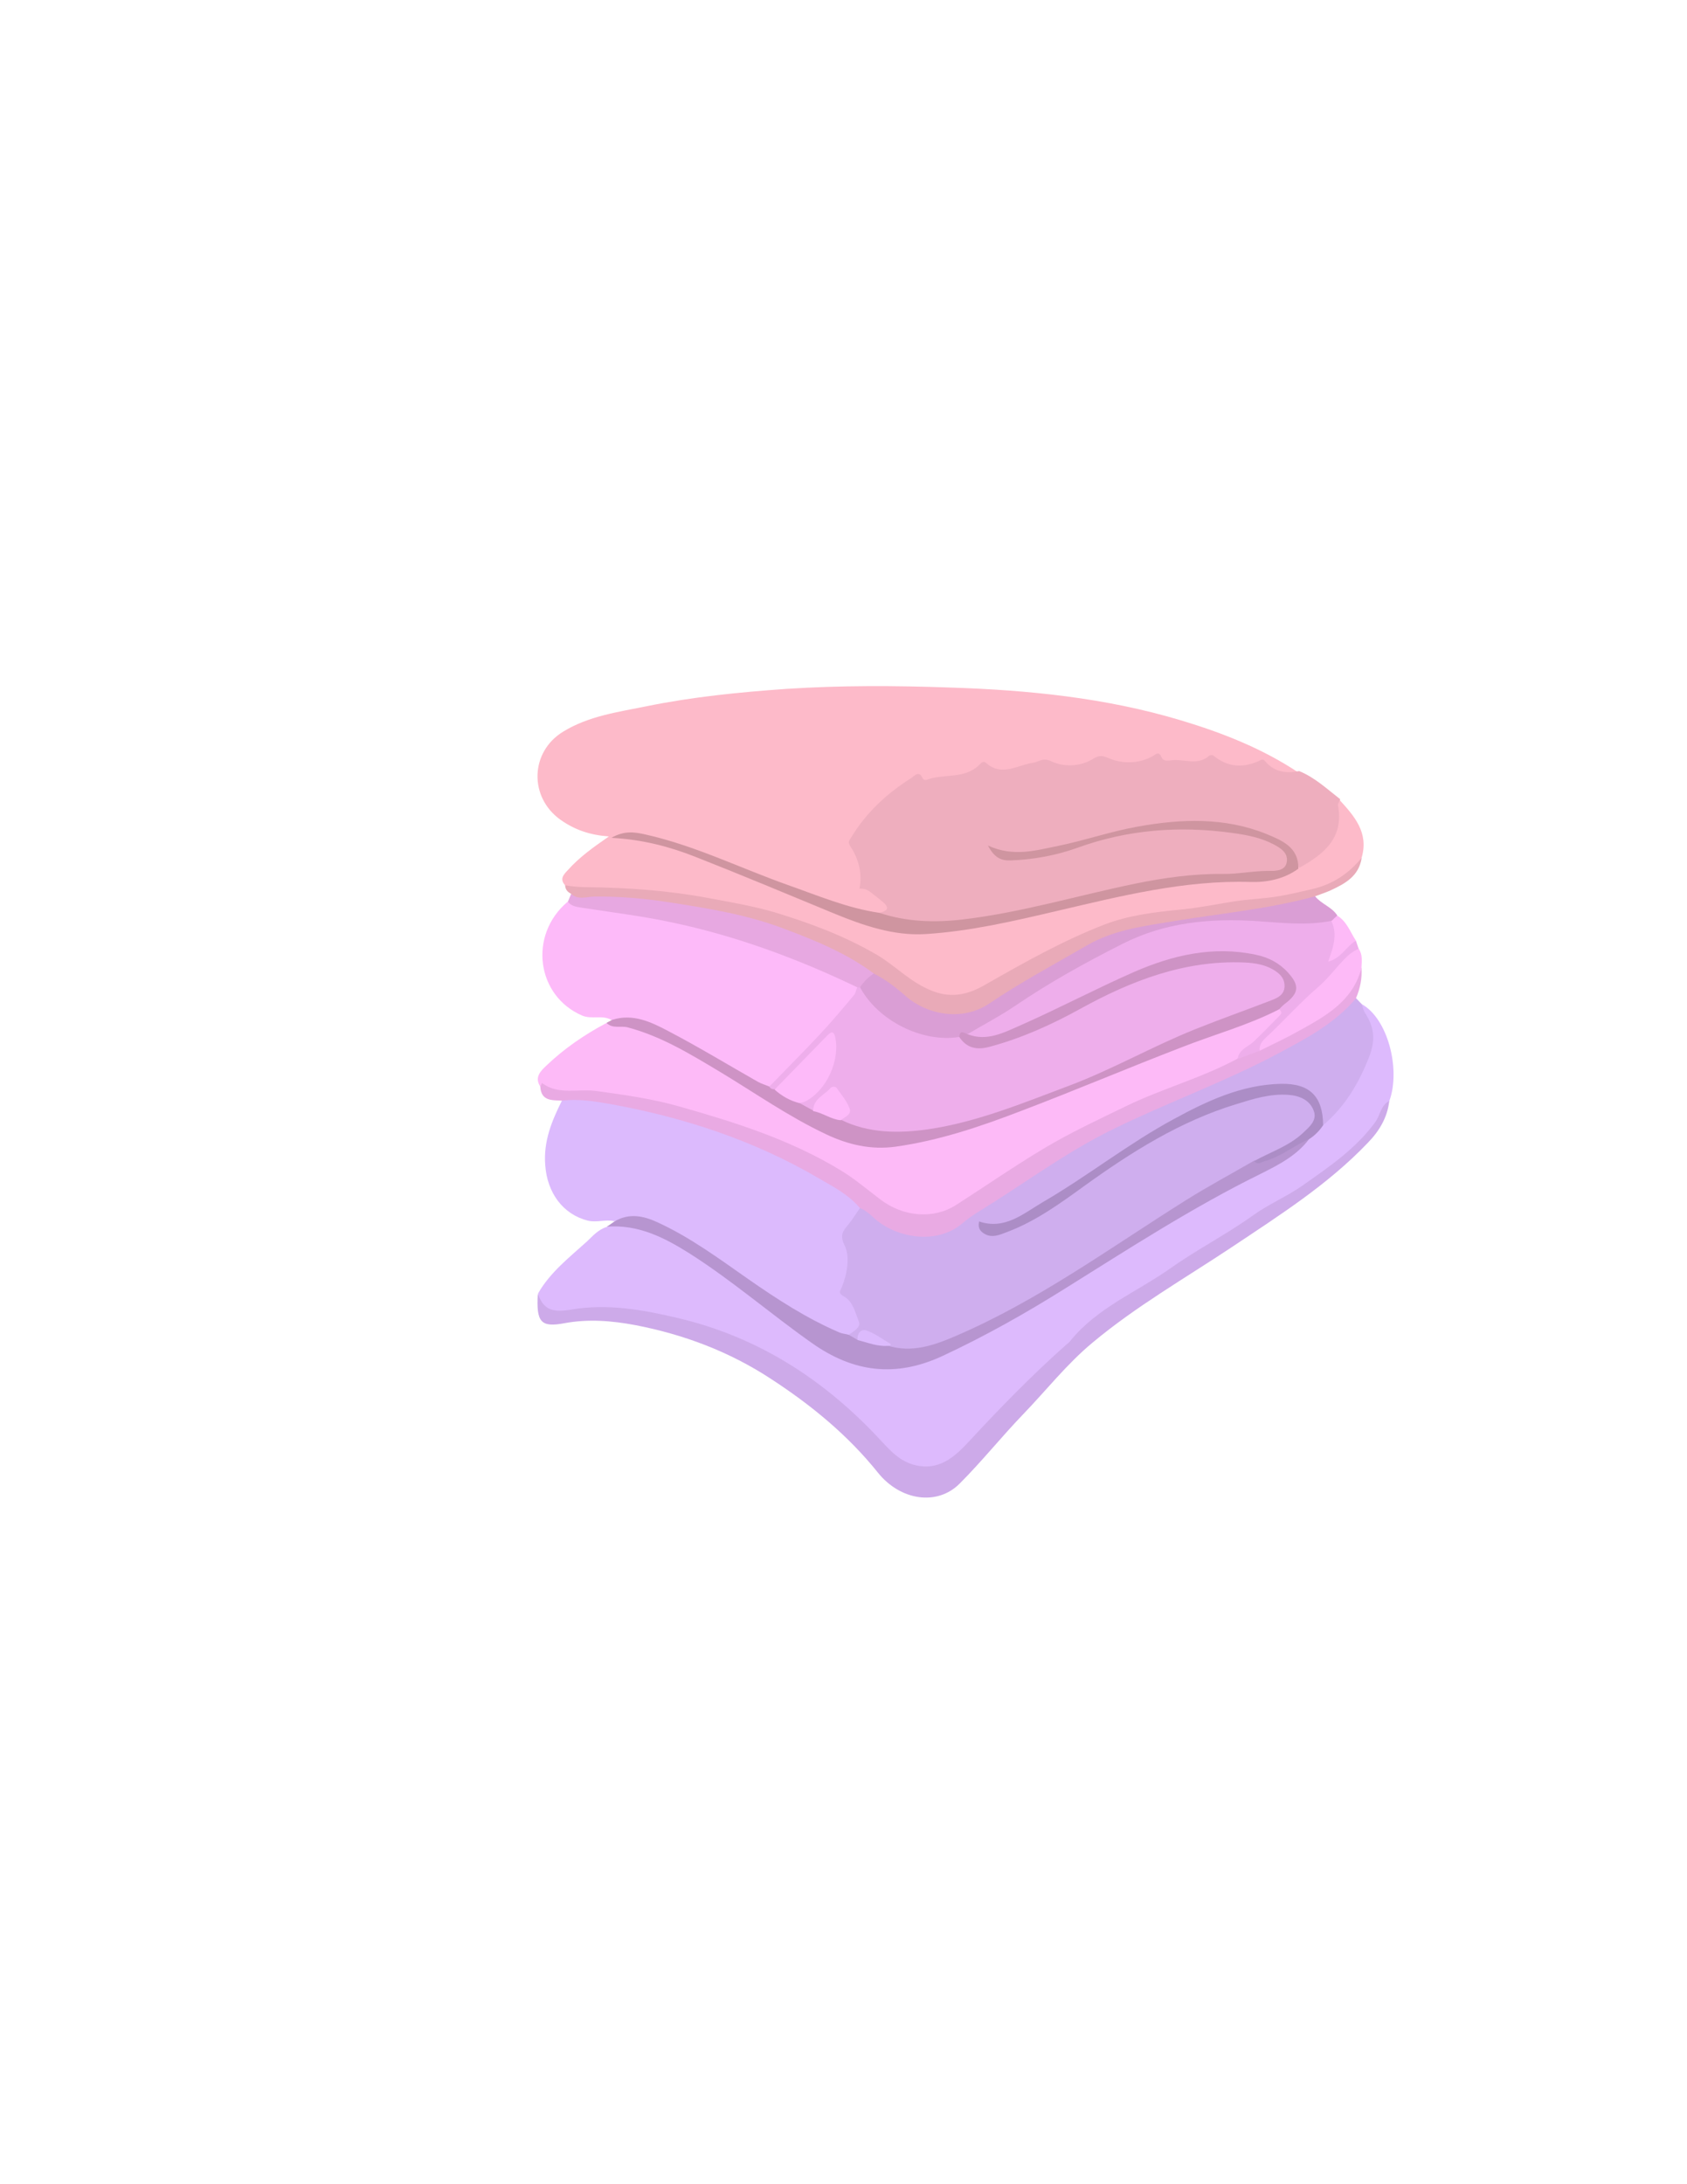 <?xml version="1.0" encoding="utf-8"?>
<!-- Generator: Adobe Illustrator 19.0.0, SVG Export Plug-In . SVG Version: 6.00 Build 0)  -->
<svg version="1.1" id="Calque_1" xmlns="http://www.w3.org/2000/svg" xmlns:xlink="http://www.w3.org/1999/xlink" x="0px" y="0px"
	 viewBox="0 0 612 792" style="enable-background:new 0 0 612 792;" xml:space="preserve">
<style type="text/css">
	.st0{fill:#FDBAC9;}
	.st1{fill:#EEAEBE;}
	.st2{fill:#CFAEEE;}
	.st3{fill:#DDBAFD;}
	.st4{fill:#DCBAFD;}
	.st5{fill:#FDBAF7;}
	.st6{fill:#FDBAF9;}
	.st7{fill:#CDAAE9;}
	.st8{fill:#E9AAE3;}
	.st9{fill:#EEAEEB;}
	.st10{fill:#CE93C5;}
	.st11{fill:#E9AAB8;}
	.st12{fill:#B795D0;}
	.st13{fill:#DA9ED5;}
	.st14{fill:#E7A8E1;}
	.st15{fill:#CF95A0;}
	.st16{fill:#AC8DC6;}
</style>
<g>
	<path class="st0" d="M205,321c-2.1-2.3-0.5-3.9,1-5.5c4.1-4.6,9.1-8.2,14.9-12.2c-6.9-0.5-12.4-2.4-17.5-6
		c-11.6-8.2-11.1-24.7,0.9-32c9.3-5.7,19.9-7.1,30.2-9.2c16.7-3.4,33.6-5.1,50.7-6.3c19.8-1.3,39.6-1.2,59.4-0.5
		c28.3,0.9,56.5,3.7,83.8,11.9c15,4.5,29.5,10.2,42.6,18.9c0.3,1.1-0.4,1.5-1.2,1.7c-1.2,0.3-2.4,0.2-3.4-0.3
		c-6.5-3.1-13.8-1.6-20.4-3.2c-6.3-1.6-12.6,0.2-18.7-1c-6.6-1.2-13.1,0.2-19.6,0.1c-2.3,0-4.7,0.2-6.8-1c-1.1-0.6-2.2-0.6-3.3,0
		c-5.8,3-11.8,2.6-17.9,0.9c-1.2-0.4-2.2-0.2-3.3,0.2c-6.1,2.4-12.3,3.8-18.9,1.8c-0.8-0.3-1.7-0.3-2.4,0.3
		c-5,3.6-11.2,2.8-16.8,4.3c-3.1,0.8-6.2-1.4-9.8,1.2c-7.2,5.3-13.7,11-18,19c-0.3,0.6,0-0.2-0.3,0.4c-0.5,1.6,4,16.5,5.4,17.5
		c1.6,1.2,3.2,2.4,4.6,3.8c3.4,3.2,3,4.5-1.6,6.5c-3.9,0.1-7.5-1.3-11.2-2.4c-18-5.5-35.3-12.8-52.9-19.6c-9.8-3.8-19.7-7-29.4-7.4
		c6.2,0.7,13.2,1.8,20,4.1c16.4,5.6,32.2,12.5,48.2,19.1c11.8,4.9,23.7,9.8,36.7,11.1c5.8,0.5,11.3-0.4,16.9-1.2
		c17.9-2.3,35.3-6.8,52.8-10.9c16.7-3.8,33.5-6.9,50.8-6.6c6.7,0.1,13.3-1.1,19.3-4.2c4.1-1.9,7.7-4.6,10.5-8.2
		c2.7-3.3,4.5-6.9,3.8-11.4c-0.3-1.8-0.5-3.7,1.8-4.7c5.4,5.9,10.7,11.9,8.1,20.9c-3.7,8.2-11.1,11-19,13c-16,4-32.5,5.1-48.7,7.4
		c-11.8,1.7-23.7,3.2-34.6,9.1c-11.7,6.3-23.8,11.9-35.3,18.6c-9.2,5.3-18.1,3.7-25.7-2.4c-18.3-14.6-39.5-22.7-61.9-27.6
		c-18.5-4.1-37.4-6.4-56.5-5.9C209.6,323.3,207,323.1,205,321z"/>
	<path class="st1" d="M319,331c2.9-0.7,4-1.7,1.1-4.1c-5.6-4.5-5.5-4.6-8.3-4.7c1.1-5.4-0.3-10.6-3.1-15c-1.2-1.8-0.8-2.1,0-3.4
		c5.4-9,12.8-15.9,21.6-21.5c1.6-1,3.1-3.2,4.5,0.1c0.1,0.3,1,0.5,1.3,0.4c6.2-2.4,13.8-0.1,19.2-5.5c0.7-0.7,1.4-1.6,2.5-0.6
		c5.6,5,11.4,0.7,16.9-0.1c2.3-0.3,3.4-2.1,6.8-0.5c4,1.9,10,2.1,14.8-0.8c1.9-1.1,2.9-1.7,5.9-0.4c4.5,2,10.6,2.2,15.8-0.6
		c1.4-0.8,2.3-2.1,3.4,0.3c0.7,1.6,2.3,1.2,3.5,1.1c4.6-0.6,9.6,2.1,13.8-1.7c0.3-0.2,1.1-0.3,1.4-0.1c5.4,4.5,11.2,4.7,17.3,1.7
		c0.8-0.4,1.2,0,1.9,0.8c3.2,3.6,7.5,4.1,12,3.2c5.7,2.3,10.1,6.5,14.9,10.2c-0.3,0.8-0.9,1.6-0.8,2.3c2.2,11.9-5.3,17.7-14.1,22.6
		c-6.4-13.7-19.4-14.3-31.7-15.4c-17.6-1.6-34.7,2.2-51.5,7.4c-7.7,2.3-15.6,4.2-23.8,3.3c8.2,0.9,16.1-0.9,23.9-3.2
		c15.8-4.8,31.8-8.4,48.5-7.5c7.4,0.4,14.5,1.7,21.6,3.7c1.6,0.5,3.2,1.2,4.6,2c2.9,1.7,6.1,3.6,5.2,7.6c-0.8,3.8-4.4,4.2-7.6,4.5
		c-9.5,0.6-18.9,1.2-28.4,1.9c-16.5,1.2-32.4,5.8-48.5,9.4c-15.4,3.5-30.8,7.3-46.8,6.9c-4.7-0.1-9.3-0.9-13.8-1.8
		C321.2,333.3,319.2,333.3,319,331z"/>
	<path class="st2" d="M492,362c0.7,0.7,1.3,1.4,2,2.1c4.7,6.2,7.6,12,3.7,20.5c-3.6,7.6-7.3,14.7-12.9,20.9
		c-1.3,1.4-2.5,3.2-4.9,2.6c-0.3-0.4-0.6-0.8-0.7-1.3c-2.3-10-6-13.2-16.3-12.4c-13,1-24.8,6.3-36.1,12.4
		c-16,8.7-30.5,19.7-45.9,29.2c-4.5,2.8-9.3,5.2-14.1,7.4c-2.9,1.4-6,2-9.3,1.5c2.1,2.2,4.5,1.5,6.9,0.7c8.3-2.8,15.4-7.8,22.5-12.7
		c15.9-11,31.6-22.2,49.6-29.6c7.9-3.3,16-5.6,24.4-7.2c3.5-0.7,7-0.7,10.4,0.6c7.3,2.6,8.7,8.3,3.5,13.9c-2.5,2.7-5.6,4.7-8.8,6.4
		c-3.4,1.8-6.8,3.4-10.3,5.2c-9.8,5.4-19.5,10.8-28.9,16.9c-23.2,15.1-46,30.8-70.9,42.9c-9,4.4-18,8.9-28.5,8.3
		c-1.9-0.1-4.1,0.4-5.5-1.5c-0.2-0.8,0.5-1.1,1-1.4c-3.1,0.2-5.2-2.3-7.9-3.2c-2.1-0.7-2.8,1.3-4,2.2c-1.6,0.1-2.9-0.4-3.2-2.2
		c2.8-5,2.5-8.2-2.1-12.5c-2-1.8-1.6-3.2-1.3-5.6c0.8-5.1,2.8-10.3,0-15.4c-0.7-1.4-0.5-2.6,0.2-3.8c2.1-3.3,4.2-6.7,7.3-9.3
		c2.6-0.2,4.3,1.5,6,3c8,7,20.8,9.2,31.7,1.5c15.7-11.1,31.7-22.1,48.8-31.1c16-8.5,32.9-15.1,49.5-22.6
		c15.2-6.9,30.1-14.3,42.4-25.8C490.7,362,491.3,361.8,492,362z"/>
	<path class="st3" d="M480,408c7.9-6.7,12.9-15.1,16.7-24.8c2.4-6.2,1.8-10.8-1.5-15.9c-0.6-0.9-0.8-2.1-1.2-3.2
		c9.5,5.3,14.1,23.5,10.1,34.9c-5.1,13.4-16.1,21.3-27,29.1c-6.8,4.8-14.3,8.6-21.1,13.2c-14.3,9.8-29.3,18.5-43.9,27.8
		c-23.2,15-41.5,35.2-60.1,55.1c-10.6,11.3-23.1,11.5-32.9-0.4c-11.2-13.6-25.3-23.4-40.5-32c-15.9-9-33-13.8-51.1-16
		c-8.4-1-16.6,0.4-24.9,0c-6.5-0.3-6.5-0.5-7.4-6.8c4.4-7.7,11.4-13.1,17.8-18.9c2.1-2,4.1-4.3,7.1-5.2c7.6-2.7,14.4-0.1,21,3.2
		c13,6.6,24.4,15.6,35.8,24.4c9.1,7,18.3,13.9,28.5,19.2c8.5,4.3,17,4.9,26.1,2.2c13.1-3.9,24.8-10.6,36.5-17.2
		c20.2-11.4,39.2-24.7,59.1-36.4c11.6-6.8,23.9-12.4,35.6-19.2c4-2.3,8-4.8,11.1-8.4C476,411.2,477.3,408.7,480,408z"/>
	<path class="st4" d="M312,438c-1.3,1.8-2.5,3.8-3.9,5.6c-1.6,2.1-3.9,3.7-1.7,8c2,3.9,1,10.2-1,15.1c-0.7,1.7-1.5,2.1,0.9,3.5
		c3.1,1.7,4,5.8,5.3,9.1c0.8,2-2,3.5-3.7,4.7c-2,1.6-3.8,0.3-5.6-0.5c-11.5-5-21.8-11.9-32.1-19c-7.5-5.2-14.8-10.7-22.7-15.3
		c-7.6-4.4-15.4-8.5-24.7-6.4c-3.2-0.7-6.3,0.6-9.6-0.2c-9-2.3-14.7-10.1-15.4-20.1c-0.7-8.7,2.4-16.1,6.1-23.5
		c2.3-2,5.1-1.5,7.6-1.2c34.7,4.1,67,15.1,96.1,34.7C309.6,433.9,312.4,434.8,312,438z"/>
	<path class="st5" d="M196,394c-2.2-3.4,0.1-5.6,2.2-7.6c6.5-6.2,13.8-11.2,21.7-15.4c11.3-0.8,20.5,4.7,29.9,9.7
		c16.5,8.7,31.4,20.1,48.2,28.4c9.9,4.9,20,6.8,31,4.7c19.2-3.7,37.4-10.6,55.5-17.9c23-9.3,45.9-18.6,69.4-26.6
		c3.3-1.1,6.2-3.3,9.7-3.8c3.8,1.3,1.7,3.3,0.4,4.7c-3.1,3.4-6.2,6.8-9.8,9.6c-1.9,1.4-3.4,3-4.7,4.9c-7.4,5.4-16.2,7.7-24.5,11.1
		c-11.9,4.8-23.2,10.7-34.7,16.4c-14.5,7.2-27.6,16.6-41.1,25.3c-7.6,4.9-23.3,5.1-30-1c-17.2-15.3-38.3-23.1-59.8-30
		c-18.3-5.9-36.9-9.9-56.2-10.1C200.3,396.3,198.2,395.1,196,394z"/>
	<path class="st6" d="M221.9,369.9c-3.3-2-7.1-0.2-10.6-1.6c-16.7-7.1-19.7-29.2-5.4-41.3c34.6,4.3,68.3,12,100,27.1
		c1.8,0.9,3.7,1.6,5,3.2c1.3,1.9,0.4,3.6-0.7,5c-9.6,11.7-19.9,22.7-31.6,32.4c-2.5,0.3-4.5-1.1-6.4-2.3
		c-10.2-6.2-20.7-12.1-31.2-17.7C235,371.4,228.5,370.6,221.9,369.9z"/>
	<path class="st7" d="M195.1,469.1c2,5.4,4.7,7,11.9,5.8c13.2-2.3,26.1,0,38.8,3c28.6,6.7,52.4,21.8,72.4,43
		c4,4.2,7.5,8.7,13.5,10.3c8.9,2.3,14.6-2.9,19.8-8.5c11.3-12.2,22.9-24.1,35.3-35.1c0.5-0.4,1.1-0.8,1.5-1.4
		c9.7-12,24.1-17.7,36.3-26.3c9.7-6.9,20.4-12.3,30.1-19.3c5.6-4,12.3-6.8,18.1-10.9c9.5-6.7,19.1-13.2,26.1-22.8
		c1.8-2.5,2-6.1,5.1-7.7c-0.7,6.1-3.7,11-7.8,15.2c-14.5,15.2-32.1,26.3-49.3,37.8c-17,11.3-34.8,21.5-50.5,34.6
		c-9.4,7.8-16.9,17.4-25.3,26.1c-7.8,8.1-14.9,17-22.9,25c-8.2,8.3-21.6,6.2-29.7-3.9c-10.9-13.6-24.2-24.5-38.8-34
		c-15.1-9.9-31.6-16.1-49.2-19.5c-8.5-1.6-17.1-2.3-25.7-0.7C196.2,481.4,194.5,479.5,195.1,469.1z"/>
	<path class="st8" d="M196,394c0.2-0.4,0.4-0.8,0.6-1.3c6,4.5,13.1,2,19.7,2.9c10.2,1.4,20.3,2.8,30.1,5.6
		c20.4,5.8,40.5,12.1,58.8,23.3c5.1,3.1,9.6,7,14.4,10.6c8,6,18.9,7.2,27.3,1.8c10.6-6.8,21-14,31.7-20.4
		c9.5-5.7,19.8-10.5,29.9-15.4c13.2-6.4,27.4-10.2,40.4-17.2c2-2.3,4.9-3,7.5-4.2c8.7-4.2,17.3-8.4,25.3-13.9
		c4.5-3.2,7.8-7.1,9.8-12.2c0.4-1.1,0.4-2.8,2.4-2.6c0.3,3.8-0.5,7.5-2,11c-7.8,9.3-18.3,14.7-28.6,20.2
		c-19.4,10.3-40.1,17.7-59.8,27.4c-15.1,7.4-28.7,17.2-42.8,26.2c-3.9,2.5-8.1,4.8-11.6,7.8c-9.2,7.9-24.2,5.4-32.3-2.2
		c-1.5-1.4-3-2.6-4.9-3.4c-4-4.8-9.6-7.7-14.8-10.7c-23.5-13.8-49.2-22.2-75.9-27c-5.6-1-11.5-1.9-17.3-1.2
		C200.4,398.9,196.3,399.4,196,394z"/>
	<path class="st9" d="M457,381c-2.7,1-5.3,2-8,3c0.4-3.5,3.8-4.4,5.9-6.4c2.9-2.8,5.7-5.6,8.5-8.5c0.8-0.9,2.4-1.7,0.6-3.2
		c-0.4-2.1,1.3-2.9,2.5-4c2.6-2.6,2.5-5.2,0.2-7.9c-4.8-5.7-11.4-7.3-18.3-7.6c-12.7-0.7-24.7,2.4-36.4,7.2c-14,5.8-27,13.7-41,19.5
		c-4.5,1.8-9,3.6-13.8,4.1c-2.3,0.2-5.1,1-6.5-2.1c1.6-4,5.7-5,8.9-6.8c10.6-5.9,20.4-13.2,31.1-18.9c12.6-6.7,25.3-13.4,39.6-16
		c7.4-1.4,15-0.8,22.4-0.6c9.9,0.2,19.9,1.3,29.8,0.5c4.8,3.9,2.5,8.5,1.5,13c2.9-1.1,3.9-5.4,7.9-5.2c0.3,1,0.7,2,1,3
		c-5.2,5.6-10.4,11.1-15.8,16.4C470.2,367.1,463,373.4,457,381z"/>
	<path class="st10" d="M351,375c7.1,2.8,13.4-0.7,19.4-3.3c13.8-6.1,27.2-13.2,41.1-19.3c14-6.1,28.7-9.5,44.1-6.2
		c4.4,0.9,8.4,2.9,11.6,6.4c4.3,4.7,4.1,7.5-1.1,11.4c-0.8,0.6-1.4,1.3-2.1,2c-11.3,5.8-23.5,9.1-35.2,13.7
		c-19.5,7.5-38.8,15.7-58.3,23.1c-14.8,5.7-29.9,10.8-45.7,13c-8.8,1.2-17.1-0.7-25.1-4.5c-13.6-6.4-25.8-15-38.6-22.7
		c-10.7-6.4-21.3-12.9-33.5-16.1c-2.5-0.6-5.4,0.6-7.6-1.6c0.7-0.4,1.4-0.7,2.1-1.1c7.5-2.4,14.1,0.8,20.2,4
		c11.1,5.8,21.8,12.3,32.7,18.5c1.3,0.7,2.7,1.1,4.1,1.7c0.9-0.1,1.8,0.1,2.6,0.5c2.9,1.6,5.6,3.5,8.7,4.7c1.9,0.7,3.7,1.8,5.6,2.5
		c3.2,1.1,6.3,2.5,9.6,3.5c15.4,5.7,30.9,4,46.1-0.5c23.2-6.9,45.7-15.6,67.3-26.6c10.2-5.2,21-9.3,31.9-13c3.5-1.2,7-2.3,10.3-3.9
		c4.1-2.1,4.2-5.5,0.4-8.1c-3.1-2.1-6.8-2.5-10.5-2.8c-12.4-0.9-24.2,2.1-35.7,6.1c-8.2,2.8-15.9,6.7-23.5,11
		c-10.2,5.7-20.8,10.5-32.2,13.3c-6.4,1.6-9.4,0.2-12.1-4.7C347.9,372.8,349.1,372.7,351,375z"/>
	<path class="st11" d="M205,321c2.8,0.5,5.6,0.7,8.4,0.7c14.5,0.2,29,1.2,43.4,3.9c8.1,1.5,16.3,2.9,24.2,5.2
		c12.8,3.9,25.2,8.5,36.9,15.3c6.7,3.9,12,9.7,19.3,12.8c7.2,3.2,13.5,2,19.8-1.6c14.2-8.1,28.5-16.2,43.8-22.1
		c8.6-3.3,18.2-4.5,27.7-5.4c6.3-0.6,12.7-1.9,18.9-2.9c5.5-0.9,11.4-1,17-2c3.9-0.7,7.8-1.6,11.6-2.5c7.4-1.7,13.3-5.6,18-11.4
		c-1,6.7-6,9.4-11.4,11.9c-1.8,0.8-3.7,1.4-5.5,2.1c-1.4,1.9-3.7,2.2-5.7,2.7c-12,3.1-24.2,4.3-36.4,5.8
		c-17.9,2.1-35.2,6.5-50.7,16.5c-8.1,5.3-16.5,10-24.8,15c-10.6,6.3-20.8,5.7-30.6-2c-4.1-3.2-8.2-6.3-12.5-9.1
		c-20.6-13.6-43.4-20.8-67.6-24.4c-12.2-1.8-24.4-3.7-36.7-2.7c-2.2,0.2-3.9-0.6-4.9-2.7C205.8,323.4,205.1,322.5,205,321z"/>
	<path class="st12" d="M222.9,442.9c5.3-3.1,10.4-2.1,15.6,0.3c11.8,5.4,22.2,13.1,32.8,20.5c10.6,7.4,21.4,14.4,33.3,19.5
		c1,0.4,2.2,0.5,3.3,0.8c1,0.6,2.1,1.2,3.1,1.8c4-1.2,7.5,0.4,10.9,2.1c8.9,2.8,17-0.1,24.9-3.5c29.8-12.8,55.9-31.9,83.1-49
		c8.1-5.1,16.7-9.7,25-14.5c5.4-0.7,9.7-3.8,14.4-6.2c1.7-0.9,3.1-3.4,5.7-1.8c-4.5,6.1-11.2,9.5-17.6,12.7
		c-24.8,12.2-47.9,27.2-71.3,41.8c-14.2,8.9-28.8,17.1-44,24.2c-17.1,8-32.5,6.1-47.7-4.7c-14.9-10.5-28.7-22.5-44.1-32.3
		c-9.2-5.8-18.7-10.7-30.2-9.8C221,444.3,221.9,443.6,222.9,442.9z"/>
	<path class="st13" d="M317,353c4.3,2.2,8.1,5.1,11.7,8.3c7.3,6.4,20.2,9.4,30.3,2.5c11.4-7.7,23.6-14.2,35.5-21.1
		c9.7-5.6,20.6-6.9,31.4-8.7c17.1-2.8,34.4-4.4,51.2-9c2.2,2.8,6,3.8,8,6.9c0.3,1.7-0.9,1.9-2.1,2c-9,1.8-18,0.7-27,0.1
		c-16.9-1.1-33.4,0.4-48.9,8.3c-13.5,6.8-26.6,14.1-39.1,22.6c-5.5,3.7-11.3,6.7-17,10.1c-1.3-0.5-2.8-1.7-3,1
		c-2.8,2.8-6.4,2.7-9.8,2c-10.3-2.2-18.2-8.4-25.2-15.9c-0.9-1-1.1-2.4-1.4-3.7C312,355.1,313.6,353.2,317,353z"/>
	<path class="st14" d="M317,353c-2,1.3-3.7,3-5,5c-0.3,0.5-0.7,0.5-1,0c-21.7-10.4-44.1-18.7-67.6-23.6c-10.8-2.3-21.7-3.6-32.6-5.3
		c-1.9-0.3-3.6-0.6-4.8-2.1c0.4-1,0.8-1.9,1.2-2.9c2.6,2.4,5.6,1,8.5,1c9.1-0.1,18.2,0.7,27.2,2.1c14.2,2.2,28.4,4.5,41.9,9.7
		C296,341.1,307.2,345.7,317,353z"/>
	<path class="st5" d="M457,381c-0.3-2.3,1.1-3.7,2.6-5.1c6.3-5.9,12-12.3,18.6-18c3.4-2.9,6.3-6.8,9.5-10.1c1.5-1.6,3.2-2.9,5.2-3.8
		c1.5,2.2,1.1,4.6,1,7c-3.1,12-12.9,17.4-22.7,22.8C466.6,376.4,461.8,378.6,457,381z"/>
	<path class="st5" d="M483,334c0.7-0.7,1.4-1.4,2.1-2c3.5,2.1,4.7,5.9,6.8,9.1c-3.5,2-5.2,6.3-10.1,7.6
		C483.7,343.5,485.3,338.8,483,334z"/>
	<path class="st15" d="M319,331c9.9,3.3,20.1,3.6,30.3,2.4c21.2-2.5,41.7-8.7,62.6-13c10.3-2.1,20.9-3.6,31.5-3.5
		c5.8,0.1,11.5-1.2,17.4-1.1c2.2,0,5.5-0.1,6-3.2c0.6-3.4-2.3-5.1-4.7-6.4c-4.7-2.5-10-3.5-15.3-4.2c-19-2.6-37.7-1.2-55.9,5.4
		c-7.8,2.8-16,4.3-24.3,4.6c-3.2,0.1-5.8-0.8-8.2-5.4c9.4,4.3,17.5,1.7,25.6,0.1c9.7-2,19.2-5.3,28.9-7c15.6-2.8,31.4-3.4,46.5,2.7
		c5.5,2.3,11.8,4.7,11.6,12.6c-5.2,3.8-11.5,5-17.4,4.8c-24-0.7-47,5.1-70.1,10.5c-15.8,3.7-31.6,7.4-47.8,8.4
		c-11.5,0.7-22.5-3.1-33.2-7.5c-16.7-6.9-33.4-13.9-50.2-20.5c-9.4-3.7-19.2-6.3-30.5-6.9c4.7-2.7,8.5-2.1,12.4-1.2
		c17.9,4,34.4,12.2,51.6,18.3C296.6,324.7,307.4,329.3,319,331z"/>
	<path class="st16" d="M475,413c-5.5,2.3-10.2,6.4-16.1,8c-1.4,0.4-2.6,1.6-3.9,0c5.9-3.3,12.6-5.4,17.7-10.2c2.3-2.2,5.2-4.5,3.9-8
		c-1.4-3.9-5.1-5.5-9.2-5.8c-6.6-0.5-12.9,1.5-19,3.4c-20.3,6.2-37.9,17.3-55,29.6c-8.7,6.3-17.5,12.7-27.7,16.6
		c-3,1.1-6.2,2.8-9.4,0.2c-1.1-0.9-1.5-2.1-1.1-3.9c9.3,3.2,16.1-2.9,23.1-7c16.2-9.4,31-21.2,47.5-30.1
		c12.1-6.6,24.7-12.5,38.9-12.8c10.5-0.2,15.2,4.6,15.3,15C478.7,410,477,411.7,475,413z"/>
	<path class="st4" d="M322,488c-3.8,0.3-7.3-1.2-10.9-2.1c-0.2-2.5,1.3-4.2,3.4-3.4c3.1,1.1,5.8,3.2,8.7,4.9
		c-0.1,0.1-0.1,0.3-0.2,0.4C322.6,487.9,322.3,488,322,488z"/>
	<path class="st9" d="M311,358c0.3,0,0.7,0,1,0c6.5,12.1,22.6,20.2,36,18c2.7,4.1,6.4,4.8,10.9,3.6c11.6-3.1,22.5-8,33-13.8
		c18.5-10.2,37.9-17.7,59.5-16.8c4,0.2,7.9,0.8,11.3,3.1c2.1,1.4,3.4,3.1,3.3,5.7c-0.2,2.9-2.3,3.9-4.5,4.8
		c-9.3,3.6-18.7,6.9-27.9,10.6c-15.5,6.2-30.1,14.6-45.8,20.5c-16.8,6.3-33.4,13.2-51.2,15.8C326,411,315.1,411,305,406
		c0.1-1.8,2.5-3,1.4-5c-1-1.8-1.5-4.4-3.8-4.9c-2-0.4-3,1.7-4.3,2.9c-1.2,1.1-1.9,2.7-3.1,3.8c-1.7-0.9-3.4-1.9-5.1-2.8
		c0.2-0.3,0.3-0.6,0.6-0.8c8.3-5.1,12.4-12.2,10.3-22.5c-3.4,2.5-6,5.9-9.2,8.8c-3.6,3.2-6.2,7.4-10.7,9.5c-0.8,0-1.6-0.2-2-1
		c6.1-6.3,12.3-12.5,18.3-18.9c4.4-4.7,8.5-9.6,12.6-14.5C310.4,359.9,310.6,358.9,311,358z"/>
	<path class="st6" d="M281,395.1c6.3-6.5,12.7-13,19-19.5c1.1-1.1,2.4-2.3,3,0.5c1.8,8.5-3.2,19.3-10.7,23.2
		c-0.7,0.4-1.6,0.5-2.3,0.7C286.5,399.1,283.6,397.4,281,395.1z"/>
	<path class="st6" d="M295,402.9c-0.1-4.4,3.9-5.7,6.2-8.3c0.5-0.6,1.8-0.8,2.3-0.1c1.7,2.4,3.7,4.7,4.7,7.4
		c0.9,2.2-1.7,3.1-3.2,4.3C301.4,405.9,298.5,403.5,295,402.9z"/>
</g>
</svg>
